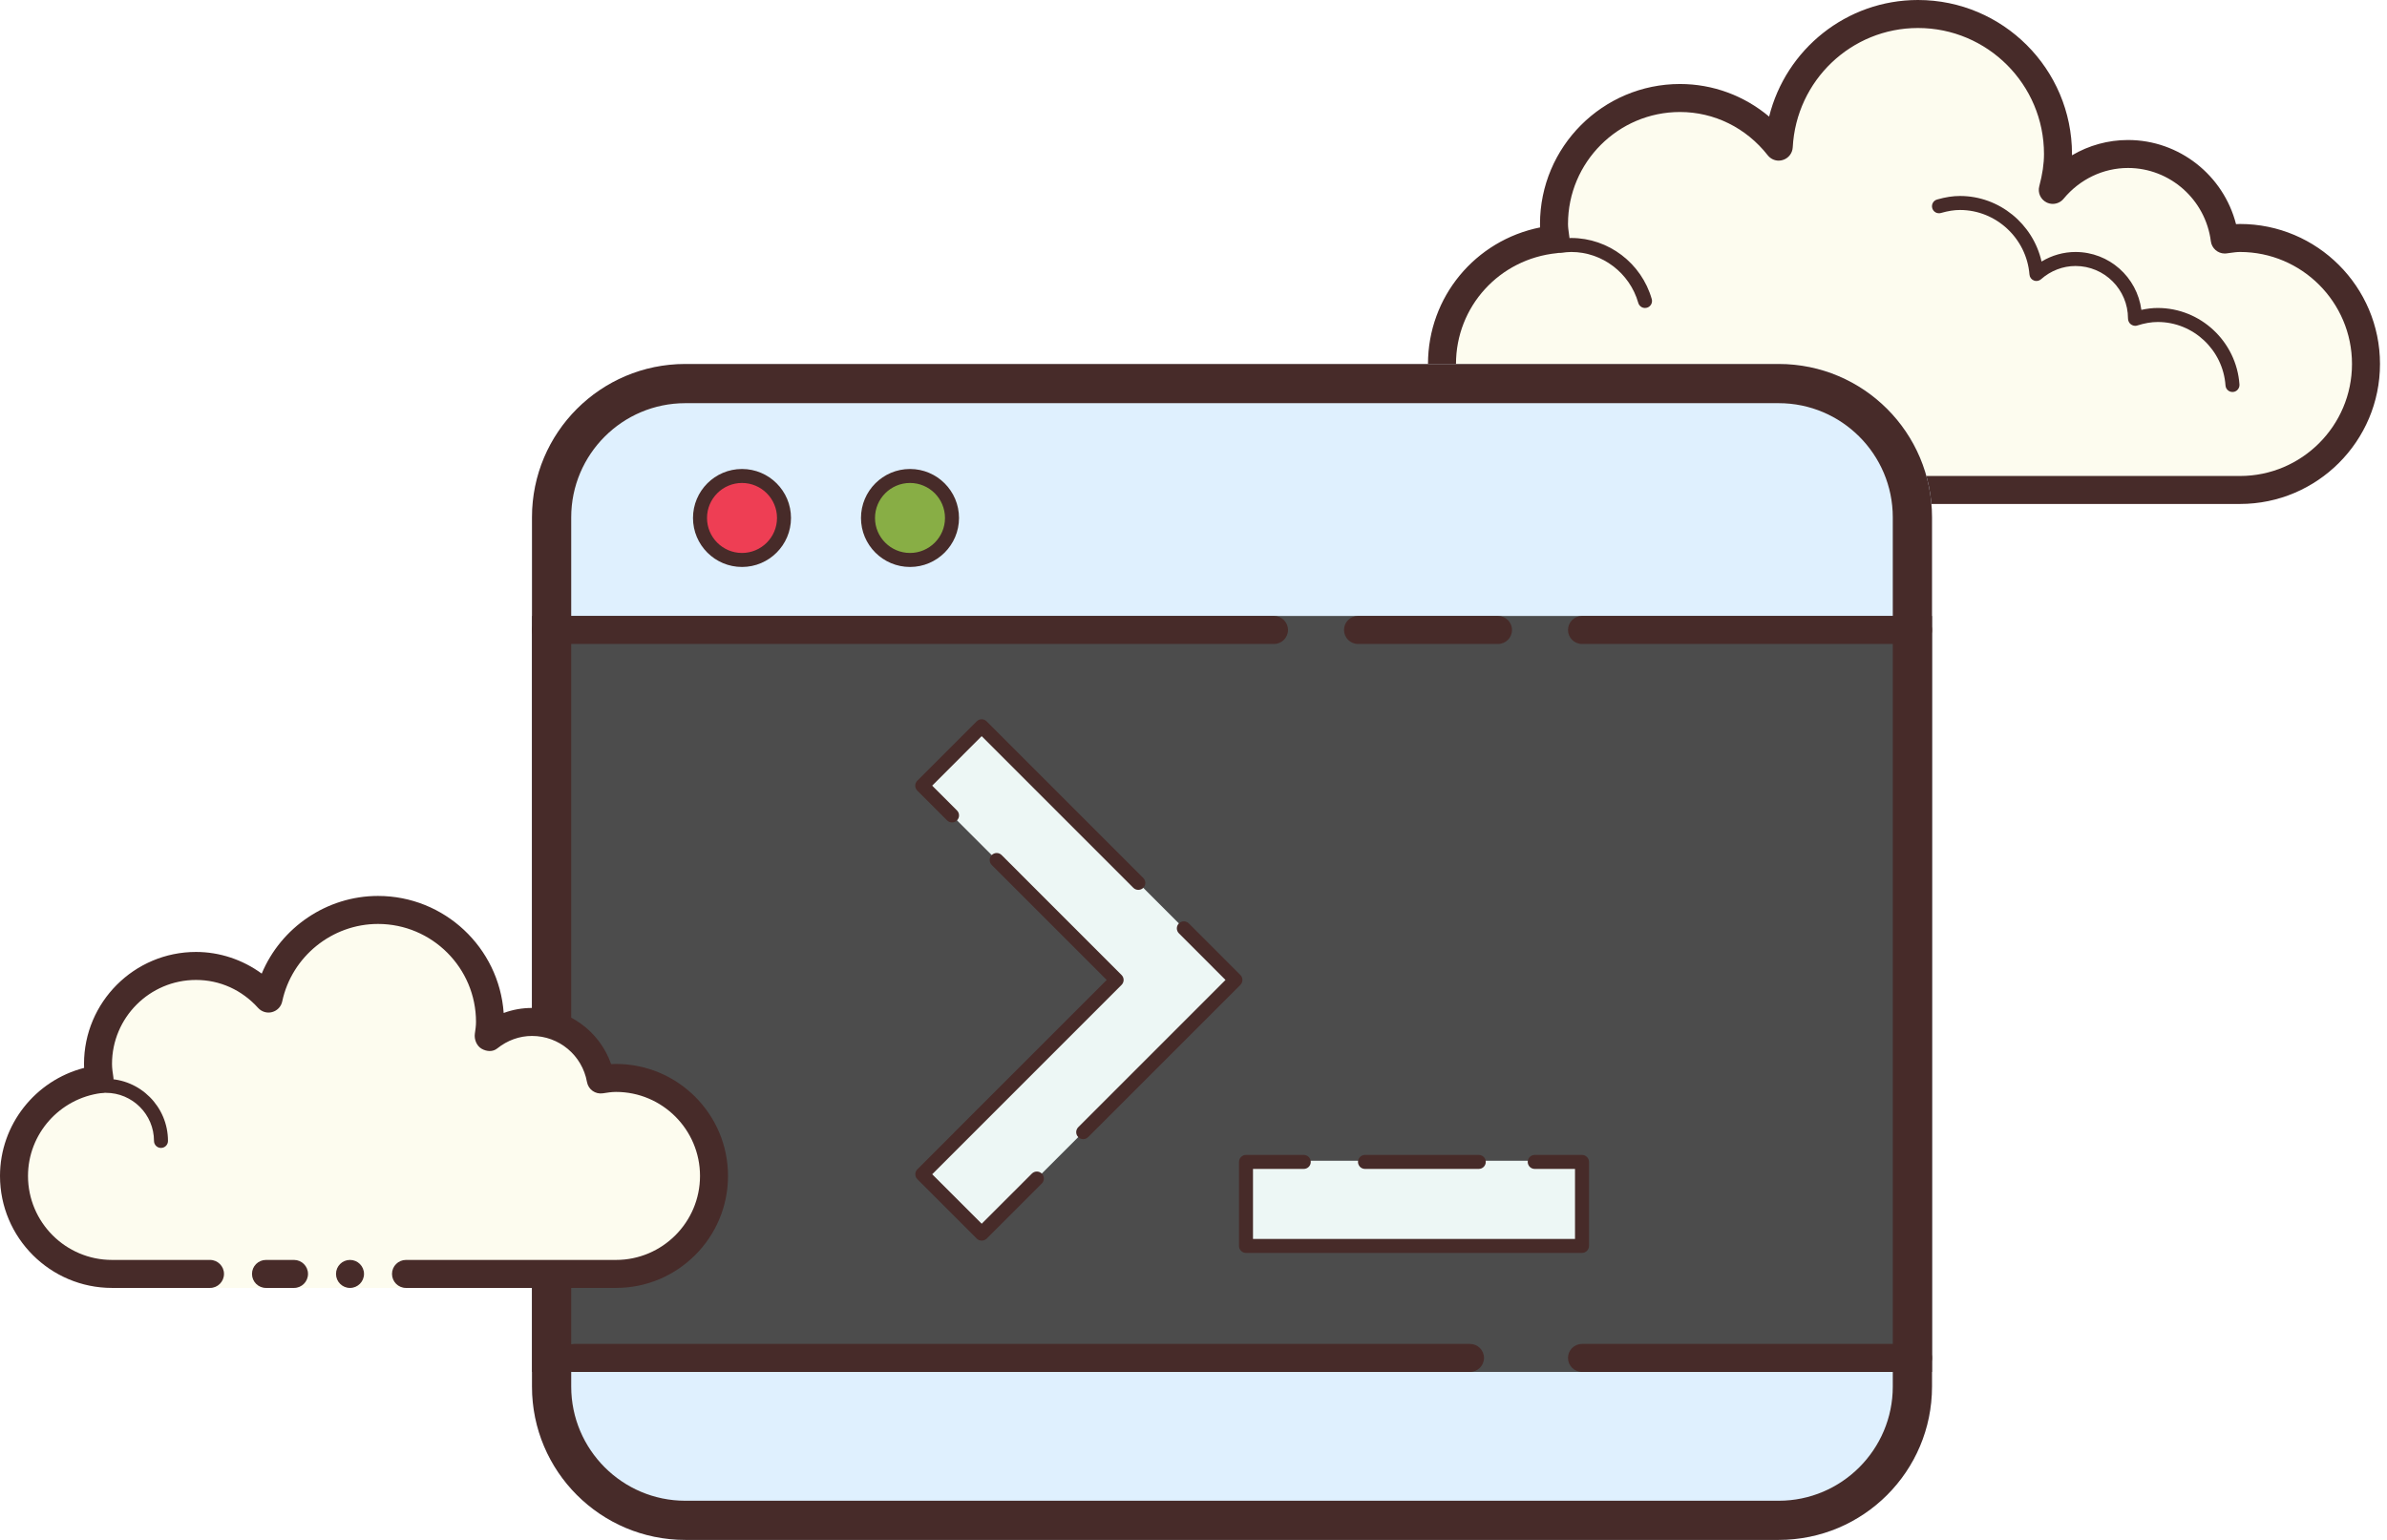 <svg width="93" height="60" viewBox="0 0 93 60" fill="none" xmlns="http://www.w3.org/2000/svg">
<path d="M67.773 19.091C67.773 19.091 63.802 19.091 61.091 19.091C58.38 19.091 56.182 16.893 56.182 14.182C56.182 11.637 58.126 9.568 60.605 9.322C60.581 9.124 60.545 8.931 60.545 8.727C60.545 6.016 62.744 3.818 65.455 3.818C67.023 3.818 68.403 4.567 69.302 5.712C69.455 2.836 71.814 0.545 74.727 0.545C77.739 0.545 80.182 2.988 80.182 6C80.182 6.487 80.098 6.949 79.978 7.399C80.678 6.551 81.723 6 82.909 6C84.852 6 86.437 7.456 86.678 9.333C86.876 9.309 87.069 9.273 87.273 9.273C89.984 9.273 92.182 11.471 92.182 14.182C92.182 16.893 89.984 19.091 87.273 19.091C84.562 19.091 76.909 19.091 76.909 19.091H71.046V19.636H67.773V19.091Z" fill="#FDFCEF"/>
<path d="M74.727 0C78.036 0 80.727 2.691 80.727 6C80.727 6.017 80.727 6.034 80.727 6.051C81.384 5.664 82.135 5.455 82.909 5.455C84.906 5.455 86.63 6.83 87.118 8.733C87.169 8.729 87.22 8.727 87.273 8.727C90.28 8.727 92.727 11.174 92.727 14.182C92.727 17.189 90.28 19.636 87.273 19.636H71.045C70.744 19.636 70.5 19.392 70.5 19.091C70.5 18.79 70.744 18.546 71.045 18.546H87.273C89.679 18.546 91.636 16.588 91.636 14.182C91.636 11.775 89.679 9.818 87.273 9.818C87.145 9.818 87.022 9.837 86.898 9.853L86.745 9.874C86.722 9.877 86.7 9.878 86.677 9.878C86.409 9.878 86.173 9.676 86.137 9.401C85.929 7.773 84.541 6.545 82.909 6.545C81.944 6.545 81.029 6.983 80.399 7.745C80.292 7.874 80.136 7.944 79.978 7.944C79.893 7.944 79.808 7.924 79.729 7.883C79.501 7.766 79.386 7.505 79.452 7.258C79.577 6.783 79.636 6.384 79.636 6C79.636 3.293 77.434 1.091 74.727 1.091C72.13 1.091 69.985 3.133 69.847 5.741C69.835 5.968 69.683 6.164 69.466 6.232C69.411 6.25 69.356 6.259 69.3 6.259C69.136 6.259 68.977 6.183 68.872 6.049C68.031 4.978 66.787 4.364 65.454 4.364C63.048 4.364 61.091 6.321 61.091 8.727C61.091 8.855 61.109 8.978 61.126 9.101L61.147 9.255C61.164 9.401 61.123 9.548 61.031 9.662C60.939 9.777 60.805 9.85 60.66 9.864C58.417 10.088 56.727 11.944 56.727 14.182C56.727 16.588 58.684 18.546 61.091 18.546H67.773C68.074 18.546 68.318 18.79 68.318 19.091C68.318 19.392 68.074 19.636 67.773 19.636H61.091C58.083 19.636 55.636 17.189 55.636 14.182C55.636 11.567 57.479 9.368 60.003 8.861C60.001 8.817 60 8.772 60 8.727C60 5.72 62.447 3.273 65.454 3.273C66.737 3.273 67.956 3.727 68.927 4.543C69.579 1.92 71.94 0 74.727 0Z" fill="#472B29"/>
<path d="M76.364 7.636C77.894 7.636 79.21 8.726 79.541 10.19C79.942 9.948 80.399 9.818 80.864 9.818C82.175 9.818 83.261 10.797 83.43 12.074C83.652 12.024 83.863 12 84.069 12C85.737 12 87.135 13.309 87.252 14.98C87.262 15.131 87.148 15.262 86.999 15.273C86.992 15.273 86.986 15.273 86.979 15.273C86.838 15.273 86.718 15.163 86.708 15.02C86.611 13.633 85.452 12.546 84.069 12.546C83.819 12.546 83.556 12.591 83.264 12.684C83.24 12.692 83.215 12.695 83.191 12.695C83.131 12.695 83.071 12.673 83.02 12.636C82.951 12.586 82.909 12.496 82.909 12.409C82.909 11.281 81.992 10.364 80.864 10.364C80.376 10.364 79.898 10.547 79.521 10.88C79.469 10.924 79.405 10.948 79.341 10.948C79.306 10.948 79.272 10.942 79.239 10.928C79.143 10.889 79.078 10.8 79.07 10.696C78.957 9.286 77.769 8.182 76.364 8.182C76.137 8.182 75.9 8.219 75.62 8.299C75.595 8.306 75.568 8.309 75.543 8.309C75.424 8.309 75.317 8.23 75.283 8.111C75.241 7.966 75.325 7.815 75.47 7.774C75.8 7.68 76.084 7.636 76.364 7.636Z" fill="#472B29"/>
<path d="M61.219 9.273C62.665 9.273 63.955 10.251 64.354 11.653C64.395 11.798 64.311 11.949 64.166 11.99C64.14 11.997 64.115 12 64.091 12C63.972 12 63.863 11.921 63.829 11.801C63.496 10.634 62.423 9.818 61.219 9.818C61.091 9.818 60.968 9.833 60.846 9.85C60.832 9.852 60.82 9.853 60.807 9.853C60.675 9.853 60.557 9.753 60.539 9.616C60.518 9.467 60.623 9.329 60.772 9.31C60.919 9.29 61.067 9.273 61.219 9.273Z" fill="#472B29"/>
<path d="M69.3 60H26.7C23.401 60 20.727 57.326 20.727 54.027V20.154C20.727 16.856 23.401 14.182 26.7 14.182H69.299C72.599 14.182 75.273 16.856 75.273 20.154V54.026C75.273 57.326 72.599 60 69.3 60Z" fill="#DFF0FE"/>
<path d="M75.273 24H20.727V53.455H75.273V24Z" fill="#4C4C4C"/>
<path d="M38.248 48.066L35.933 45.752L43.504 38.182L35.933 30.612L38.248 28.297L48.132 38.182L38.248 48.066Z" fill="#EDF7F5"/>
<path d="M61.636 45.227H48.545V48.5H61.636V45.227Z" fill="#EDF7F5"/>
<path d="M38.248 48.339C38.179 48.339 38.109 48.313 38.055 48.26L35.742 45.946C35.635 45.839 35.635 45.666 35.742 45.56L43.118 38.182L38.639 33.703C38.532 33.596 38.532 33.423 38.639 33.316C38.746 33.209 38.918 33.209 39.025 33.316L43.697 37.989C43.804 38.096 43.804 38.268 43.697 38.375L36.32 45.753L38.248 47.681L40.203 45.727C40.31 45.62 40.483 45.62 40.59 45.727C40.696 45.833 40.696 46.006 40.59 46.113L38.441 48.261C38.387 48.312 38.318 48.339 38.248 48.339Z" fill="#472B29"/>
<path d="M42.203 44.385C42.133 44.385 42.063 44.358 42.01 44.305C41.903 44.198 41.903 44.026 42.01 43.919L47.747 38.182L45.931 36.365C45.824 36.258 45.824 36.086 45.931 35.979C46.037 35.872 46.21 35.872 46.317 35.979L48.326 37.989C48.433 38.096 48.433 38.268 48.326 38.375L42.396 44.305C42.341 44.358 42.273 44.385 42.203 44.385Z" fill="#472B29"/>
<path d="M44.35 34.672C44.28 34.672 44.21 34.646 44.157 34.593L38.247 28.683L36.319 30.612L37.285 31.578C37.392 31.685 37.392 31.858 37.285 31.965C37.178 32.072 37.006 32.072 36.899 31.965L35.739 30.805C35.632 30.698 35.632 30.526 35.739 30.419L38.053 28.105C38.16 27.998 38.332 27.998 38.439 28.105L44.542 34.208C44.649 34.315 44.649 34.487 44.542 34.594C44.489 34.646 44.421 34.672 44.35 34.672Z" fill="#472B29"/>
<path d="M57.614 45.545H53.182C53.031 45.545 52.909 45.423 52.909 45.273C52.909 45.122 53.031 45 53.182 45H57.614C57.765 45 57.887 45.122 57.887 45.273C57.887 45.423 57.764 45.545 57.614 45.545Z" fill="#472B29"/>
<path d="M61.636 48.818H48.545C48.395 48.818 48.273 48.696 48.273 48.545V45.273C48.273 45.122 48.395 45 48.545 45H50.796C50.947 45 51.069 45.122 51.069 45.273C51.069 45.423 50.947 45.545 50.796 45.545H48.818V48.273H61.364V45.545H59.795C59.644 45.545 59.522 45.423 59.522 45.273C59.522 45.122 59.644 45 59.795 45H61.636C61.787 45 61.909 45.122 61.909 45.273V48.545C61.909 48.696 61.787 48.818 61.636 48.818Z" fill="#472B29"/>
<path d="M69.3 15.709C71.751 15.709 73.745 17.704 73.745 20.156V54.027C73.745 56.478 71.751 58.474 69.3 58.474H26.7C24.249 58.474 22.255 56.478 22.255 54.027V20.156C22.255 17.704 24.249 15.709 26.7 15.709H69.3ZM69.3 14.182H26.7C23.401 14.182 20.727 16.856 20.727 20.156V54.027C20.727 57.326 23.401 60 26.7 60H69.299C72.599 60 75.273 57.326 75.273 54.026V20.156C75.273 16.856 72.599 14.182 69.3 14.182Z" fill="#472B29"/>
<path d="M49.636 25.091H21.273C20.972 25.091 20.727 24.846 20.727 24.546C20.727 24.244 20.972 24 21.273 24H49.636C49.937 24 50.182 24.244 50.182 24.546C50.182 24.846 49.937 25.091 49.636 25.091Z" fill="#472B29"/>
<path d="M58.364 25.091H52.909C52.608 25.091 52.364 24.846 52.364 24.546C52.364 24.244 52.608 24 52.909 24H58.364C58.665 24 58.909 24.244 58.909 24.546C58.909 24.846 58.665 25.091 58.364 25.091Z" fill="#472B29"/>
<path d="M74.727 25.091H61.636C61.335 25.091 61.091 24.846 61.091 24.546C61.091 24.244 61.335 24 61.636 24H74.727C75.028 24 75.273 24.244 75.273 24.546C75.273 24.846 75.028 25.091 74.727 25.091Z" fill="#472B29"/>
<path d="M74.727 53.455H61.636C61.335 53.455 61.091 53.21 61.091 52.909C61.091 52.608 61.335 52.364 61.636 52.364H74.727C75.028 52.364 75.273 52.608 75.273 52.909C75.273 53.21 75.028 53.455 74.727 53.455Z" fill="#472B29"/>
<path d="M57.273 53.455H22.364C22.062 53.455 21.818 53.21 21.818 52.909C21.818 52.608 22.062 52.364 22.364 52.364H57.273C57.574 52.364 57.818 52.608 57.818 52.909C57.818 53.21 57.574 53.455 57.273 53.455Z" fill="#472B29"/>
<path d="M28.909 21.818C29.813 21.818 30.546 21.086 30.546 20.182C30.546 19.278 29.813 18.546 28.909 18.546C28.005 18.546 27.273 19.278 27.273 20.182C27.273 21.086 28.005 21.818 28.909 21.818Z" fill="#EE3E54"/>
<path d="M28.909 22.091C27.856 22.091 27 21.235 27 20.182C27 19.129 27.856 18.273 28.909 18.273C29.962 18.273 30.818 19.129 30.818 20.182C30.818 21.235 29.962 22.091 28.909 22.091ZM28.909 18.818C28.157 18.818 27.546 19.43 27.546 20.182C27.546 20.933 28.157 21.545 28.909 21.545C29.661 21.545 30.273 20.933 30.273 20.182C30.273 19.43 29.661 18.818 28.909 18.818Z" fill="#472B29"/>
<path d="M35.455 21.818C36.358 21.818 37.091 21.086 37.091 20.182C37.091 19.278 36.358 18.546 35.455 18.546C34.551 18.546 33.818 19.278 33.818 20.182C33.818 21.086 34.551 21.818 35.455 21.818Z" fill="#88AE45"/>
<path d="M35.455 22.091C34.402 22.091 33.545 21.235 33.545 20.182C33.545 19.129 34.402 18.273 35.455 18.273C36.507 18.273 37.364 19.129 37.364 20.182C37.364 21.235 36.507 22.091 35.455 22.091ZM35.455 18.818C34.703 18.818 34.091 19.43 34.091 20.182C34.091 20.933 34.703 21.545 35.455 21.545C36.206 21.545 36.818 20.933 36.818 20.182C36.818 19.43 36.206 18.818 35.455 18.818Z" fill="#472B29"/>
<path d="M8.182 49.636C8.182 49.636 6.472 49.636 4.364 49.636C2.255 49.636 0.545 47.927 0.545 45.818C0.545 43.875 2.002 42.29 3.878 42.049C3.848 41.854 3.818 41.658 3.818 41.455C3.818 39.346 5.528 37.636 7.636 37.636C8.762 37.636 9.764 38.133 10.462 38.907C10.881 36.935 12.629 35.455 14.727 35.455C17.137 35.455 19.091 37.408 19.091 39.818C19.091 40.026 19.058 40.226 19.03 40.427C19.497 40.052 20.081 39.818 20.727 39.818C22.067 39.818 23.176 40.786 23.405 42.06C23.601 42.029 23.796 42 24 42C26.109 42 27.818 43.709 27.818 45.818C27.818 47.927 26.109 49.636 24 49.636C21.891 49.636 15.818 49.636 15.818 49.636V50.182H8.182V49.636Z" fill="#FDFCEF"/>
<path d="M6.273 44.727C6.423 44.727 6.545 44.605 6.545 44.455C6.545 43.12 5.46 42.035 4.126 42.035C4.089 42.045 3.322 42.034 2.769 42.183C2.624 42.222 2.537 42.372 2.577 42.517C2.616 42.663 2.765 42.749 2.911 42.709C3.395 42.578 4.111 42.578 4.125 42.58C5.159 42.58 6 43.422 6 44.455C6 44.605 6.122 44.727 6.273 44.727Z" fill="#472B29"/>
<path d="M13.636 50.182C13.938 50.182 14.182 49.938 14.182 49.636C14.182 49.335 13.938 49.091 13.636 49.091C13.335 49.091 13.091 49.335 13.091 49.636C13.091 49.938 13.335 50.182 13.636 50.182Z" fill="#472B29"/>
<path d="M4.364 50.182H8.182C8.483 50.182 8.727 49.938 8.727 49.636C8.727 49.335 8.483 49.091 8.182 49.091H4.364C2.559 49.091 1.091 47.623 1.091 45.818C1.091 44.186 2.318 42.798 3.947 42.59C4.093 42.571 4.225 42.494 4.313 42.376C4.402 42.258 4.439 42.11 4.416 41.965C4.391 41.797 4.364 41.629 4.364 41.455C4.364 39.65 5.832 38.182 7.636 38.182C8.564 38.182 9.423 38.569 10.057 39.273C10.194 39.424 10.407 39.489 10.602 39.434C10.801 39.381 10.953 39.221 10.995 39.021C11.367 37.271 12.937 36 14.727 36C16.833 36 18.546 37.713 18.546 39.818C18.546 39.974 18.523 40.124 18.501 40.274C18.469 40.496 18.57 40.752 18.765 40.863C18.96 40.974 19.197 40.992 19.371 40.852C19.77 40.533 20.238 40.364 20.727 40.364C21.781 40.364 22.682 41.117 22.869 42.157C22.921 42.448 23.192 42.644 23.489 42.599C23.657 42.573 23.826 42.545 24 42.545C25.804 42.545 27.273 44.014 27.273 45.818C27.273 47.623 25.804 49.091 24 49.091H15.818C15.517 49.091 15.273 49.335 15.273 49.636C15.273 49.938 15.517 50.182 15.818 50.182H24C26.407 50.182 28.364 48.225 28.364 45.818C28.364 43.412 26.407 41.455 24 41.455C23.936 41.455 23.873 41.457 23.81 41.461C23.358 40.167 22.134 39.273 20.727 39.273C20.346 39.273 19.976 39.339 19.624 39.469C19.444 36.924 17.317 34.909 14.727 34.909C12.73 34.909 10.946 36.139 10.197 37.935C9.455 37.392 8.558 37.091 7.636 37.091C5.23 37.091 3.273 39.048 3.273 41.455C3.273 41.507 3.274 41.558 3.277 41.609C1.376 42.098 0 43.821 0 45.818C0 48.225 1.957 50.182 4.364 50.182Z" fill="#472B29"/>
<path d="M10.364 49.091C10.537 49.091 11.281 49.091 11.454 49.091C11.756 49.091 12 49.335 12 49.636C12 49.938 11.756 50.182 11.454 50.182C11.281 50.182 10.537 50.182 10.364 50.182C10.062 50.182 9.818 49.938 9.818 49.636C9.818 49.335 10.062 49.091 10.364 49.091Z" fill="#472B29"/>
</svg>
